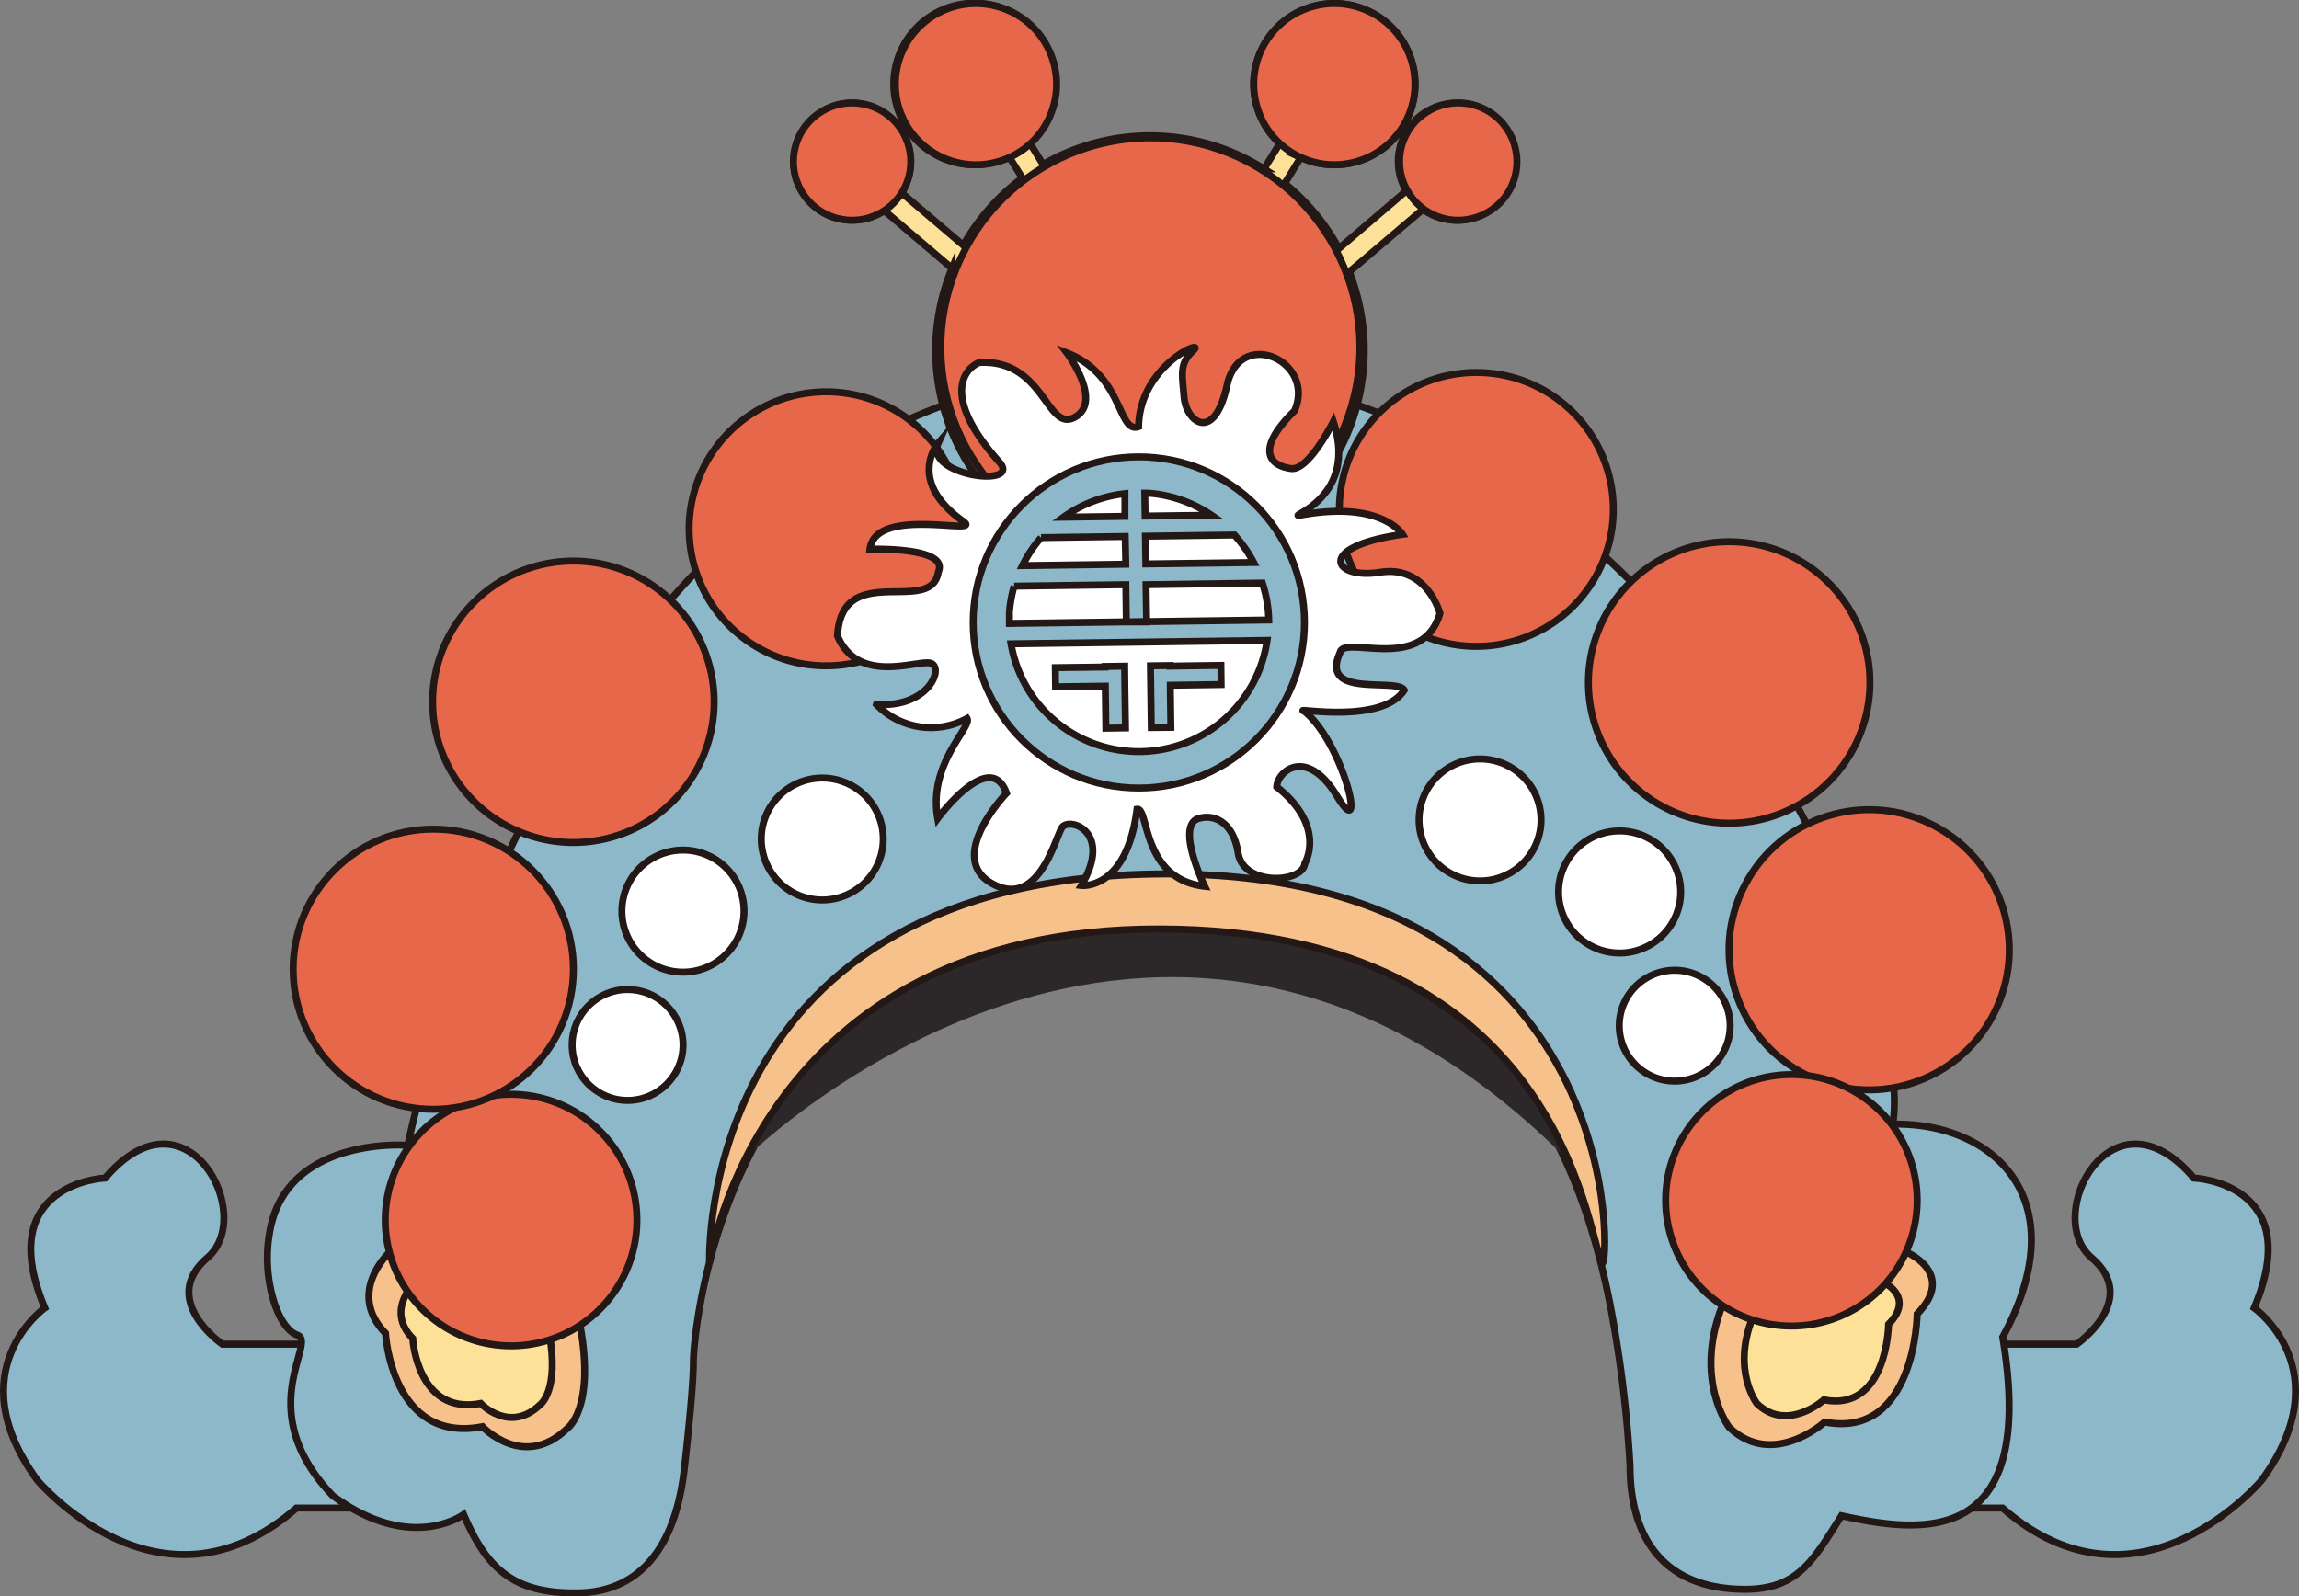 <svg xmlns="http://www.w3.org/2000/svg" viewBox="0 0 327.97 227.8"><rect x="0" y="0" width="327.97" height="227.8" fill="#808080" stroke="none"/><defs><style>.cls-1{fill:#8cb8c9;}.cls-1,.cls-2,.cls-3,.cls-5,.cls-6{stroke:#231815;stroke-miterlimit:10;}.cls-2{fill:#fde198;}.cls-3{fill:#fff;}.cls-4{fill:#2c282a;}.cls-5{fill:#f7c18b;}.cls-6{fill:#e7674a;}</style></defs><title>净 (5)</title><g id="图层_2" data-name="图层 2"><g id="头饰"><g id="净"><g id="净2"><path class="cls-1" d="M265,191.81h31.26s9.15-6.34,2.11-12.35,2.94-25.05,14.6-11.36c0,0,16.12.67,8.61,18.54,0,0,12.5,8.85,1.09,24.55,0,0-17.5,21-37,4H265Z"/><path class="cls-1" d="M63,191.81H31.71s-9.14-6.34-2.11-12.35S26.67,154.41,15,168.1c0,0-16.12.67-8.61,18.54,0,0-12.49,8.85-1.09,24.55,0,0,17.5,21,37,4H63Z"/><path class="cls-1" d="M270,160.41c14.66-.27,26.27,10.93,15.7,30.38,5,30.17-11.6,28-23,25.5-4.35,6.91-6.53,11-15.33,10.45-13.57-.88-14.83-12.26-14.83-17.5A173.19,173.19,0,0,0,230,187.79c-3.62-20.19-10.8-29.6-10.8-29.6-13.19-20.65-42.7-32.6-80-21.28C102.47,148,98.93,190.49,98.92,194.26c0,4.42-1.37,15.92-1.37,15.92-1.65,13-8.23,17.12-15.33,17.12-9.23.09-12.89-3.73-16.08-11.19,0,0-7.46,5.59-18.66-2.67-11.72-12.26-2.13-21.85-5.06-22.92s-5.06-8.26-4-14.39c1.34-8.88,8.81-11.61,14.17-12.42a27.54,27.54,0,0,1,5.59-.28s21-107.52,103.57-111c78,0,111.75,88.79,108.25,108"/><path class="cls-2" d="M207.82,14.73a8.31,8.31,0,0,0-7.21,12.51L191,35.46a30.78,30.78,0,0,0-7.73-9.28l2.29-3.71a11.51,11.51,0,1,0-3-2l-2.23,3.63a30.4,30.4,0,0,0-31.53-.63l-1.89-3.07a11.53,11.53,0,1,0-2.94,2l1.88,3A30.6,30.6,0,0,0,137.42,35l-8.79-7.48a8.34,8.34,0,1,0-2.49,2.53l9.67,8.24a30.57,30.57,0,1,0,56.68.5L203,29.87a8.22,8.22,0,0,0,4.83,1.56,8.35,8.35,0,0,0,0-16.7Z"/><path class="cls-3" d="M126,119.72a8.7,8.7,0,1,1-8.7-8.7A8.69,8.69,0,0,1,126,119.72Z"/><path class="cls-3" d="M106.14,130a8.71,8.71,0,1,1-8.71-8.7A8.7,8.7,0,0,1,106.14,130Z"/><circle class="cls-3" cx="89.53" cy="149.11" r="7.91"/><path class="cls-4" d="M223,164.87c-57.63-57.1-115.94-.25-115.94-.25s9.79-30.69,58.4-32.06C212,132.83,223,164.87,223,164.87Z"/><path class="cls-5" d="M228.53,180.2c1.08,2.14,4.49-55.76-62.46-55.5s-64.85,55.5-64.85,55.5,7-47.76,64.22-47.64S226.31,175.78,228.53,180.2Z"/><path class="cls-5" d="M82.75,189.1c2.2,12-1.84,14.75-1.84,14.75-6.21,6-12.08-.27-12.08-.27C55.86,206.07,55,190.26,55,190.26c-5.68-5.86.59-11.59.59-11.59L82.75,189.1"/><path class="cls-2" d="M78.33,190.13c1.53,8.39-1.29,10.33-1.29,10.33-4.35,4.17-8.46-.19-8.46-.19C59.5,202,58.88,191,58.88,191c-4-4.11.42-8.12.42-8.12l19,7.3"/><path class="cls-3" d="M202.44,117a8.7,8.7,0,1,0,8.69-8.7A8.69,8.69,0,0,0,202.44,117Z"/><path class="cls-3" d="M222.34,127.27a8.71,8.71,0,1,0,8.7-8.7A8.71,8.71,0,0,0,222.34,127.27Z"/><path class="cls-3" d="M231,146.36a7.91,7.91,0,1,0,7.91-7.91A7.91,7.91,0,0,0,231,146.36Z"/><path class="cls-5" d="M271.94,178.66s7.25,3,1.56,8.84c0,0-.22,17.91-13.19,15.42,0,0-7.42,6.71-13.63.75,0,0-5.11-6.66-1-17.33Z"/><path class="cls-2" d="M268.33,182.79s5.07,2.08,1.09,6.18c0,0-.16,12.54-9.23,10.79,0,0-5.2,4.7-9.55.53,0,0-3.58-4.66-.67-12.13Z"/><path class="cls-6" d="M191.07,72.69a19.54,19.54,0,1,0,19.54-19.54A19.54,19.54,0,0,0,191.07,72.69Z"/><path class="cls-6" d="M226.6,97.38A20.08,20.08,0,1,0,246.68,77.3,20.08,20.08,0,0,0,226.6,97.38Z"/><circle class="cls-6" cx="266.66" cy="135.55" r="19.99" transform="translate(22.59 308.49) rotate(-62.27)"/><path class="cls-6" d="M90.86,174.09a17.95,17.95,0,1,1-17.94-17.94A17.95,17.95,0,0,1,90.86,174.09Z"/><path class="cls-6" d="M137.41,75.45a19.55,19.55,0,1,1-19.54-19.54A19.54,19.54,0,0,1,137.41,75.45Z"/><path class="cls-6" d="M101.88,100.13A20.08,20.08,0,1,1,81.8,80.06,20.08,20.08,0,0,1,101.88,100.13Z"/><circle class="cls-6" cx="61.81" cy="138.3" r="19.99"/><path class="cls-6" d="M237.62,171.34a17.94,17.94,0,1,0,17.94-18A17.94,17.94,0,0,0,237.62,171.34Z"/><circle class="cls-6" cx="139.23" cy="12" r="11.5" transform="translate(5.88 53.81) rotate(-22.33)"/><circle class="cls-6" cx="121.56" cy="23.06" r="8.37" transform="translate(79.28 139.34) rotate(-80.76)"/><circle class="cls-6" cx="190.35" cy="12" r="11.5" transform="translate(4.28 53.88) rotate(-16.29)"/><circle class="cls-6" cx="208.02" cy="23.06" r="8.37" transform="translate(107.5 206.63) rotate(-67.62)"/><circle class="cls-6" cx="164.1" cy="49.55" r="29.89" transform="translate(56.02 182.61) rotate(-67.71)"/><path class="cls-3" d="M205.42,87.52s-1.86-6.94-8.55-5.86-9.32-3.64,3.21-5.41c0,0-3-4.94-14.76-2.7-1.47.12,8.43-2.63,4.89-13.39,0,0-3.5,7-6,6.7s-5.68-2.18.47-8.25c3.08-7.08-7.8-12-9.63-3.65s-5.82,5.26-6.13,1.72-.65-4.81,1.32-6.66-7.67,2-7.81,10.86c-3,1.07-2.12-7.37-10.23-10.52,0,0,5.2,6.92,1.14,9.17s-4.3-8.31-13.65-7.8c-2.55,1.09-5.07,5.35,2.93,14.27,3.1,3.67-10.88,1.84-8.76-2.8,0,0-4.65,5.33,3.52,11.17,3.19,2.26-12.51-2.35-13.28,4,0,0,11.38-.39,9.76,3.24-1,6.37-13.78-1.8-14.39,9.13,2.86,6.72,10.56,3.7,13,3.84s.4,6.45-7.44,5.94a10.8,10.8,0,0,0,12.93,2c.76,1.21-5.61,6.44-4.19,14.26,0,0,7.48-10.14,9.81-3.6,0,0-8.73,9.11-2.1,12.87s9-6.33,10-7.94,7.36.49,2.78,8.24c0,0,6.45.78,7.94-10.88,1.74-.31.61,10,9.66,11,0,0-4-8.23-1.11-9.59,2-.78,5.11,0,5.87,4.82s9.29,4.32,9.52,1.5c0,0,3.19-5.21-4-10.92.06-2.21,4.27-5.84,8.63,1.38s.91-7.62-4.7-12.18c-2-.63,11.07,2,14.25-3-1-1.84-12.16,1.25-9.16-5.34C191.62,90.47,202.9,96.15,205.42,87.52Z"/><circle class="cls-1" cx="162.46" cy="88.82" r="23.63"/><path class="cls-3" d="M160.52,76.55l-12,.16a18.09,18.09,0,0,0-2.66,4l14.74-.2Z"/><path class="cls-3" d="M163.46,80.47l15.39-.2a18.61,18.61,0,0,0-2.75-3.93l-12.7.17Z"/><path class="cls-3" d="M160.48,73.68l0-3.24a18.42,18.42,0,0,0-8.77,3.36Z"/><path class="cls-3" d="M180.09,83.2l-16.6.23.08,5.31-2.89,0-.07-5.31-15.94.21a19.17,19.17,0,0,0-.67,3.73c0,.54,0,1.07,0,1.59l37-.49A18.38,18.38,0,0,0,180.09,83.2Z"/><path class="cls-3" d="M144.23,91.87a18.49,18.49,0,0,0,36.53-.49Z"/><path class="cls-3" d="M163.36,73.64l9.47-.12a18.39,18.39,0,0,0-9-3.15h-.52Z"/><polygon class="cls-1" points="160.47 97.87 160.44 95.14 160.44 95.14 160.44 95.06 157.64 95.1 157.64 95.18 150.55 95.27 150.58 98 157.68 97.91 157.76 103.91 160.56 103.87 160.47 97.87 160.47 97.87"/><polygon class="cls-1" points="174.2 97.68 174.17 94.95 166.91 95.05 166.91 94.97 164.12 95.01 164.24 103.82 167.03 103.79 166.95 97.78 174.2 97.68"/></g></g></g></g></svg>